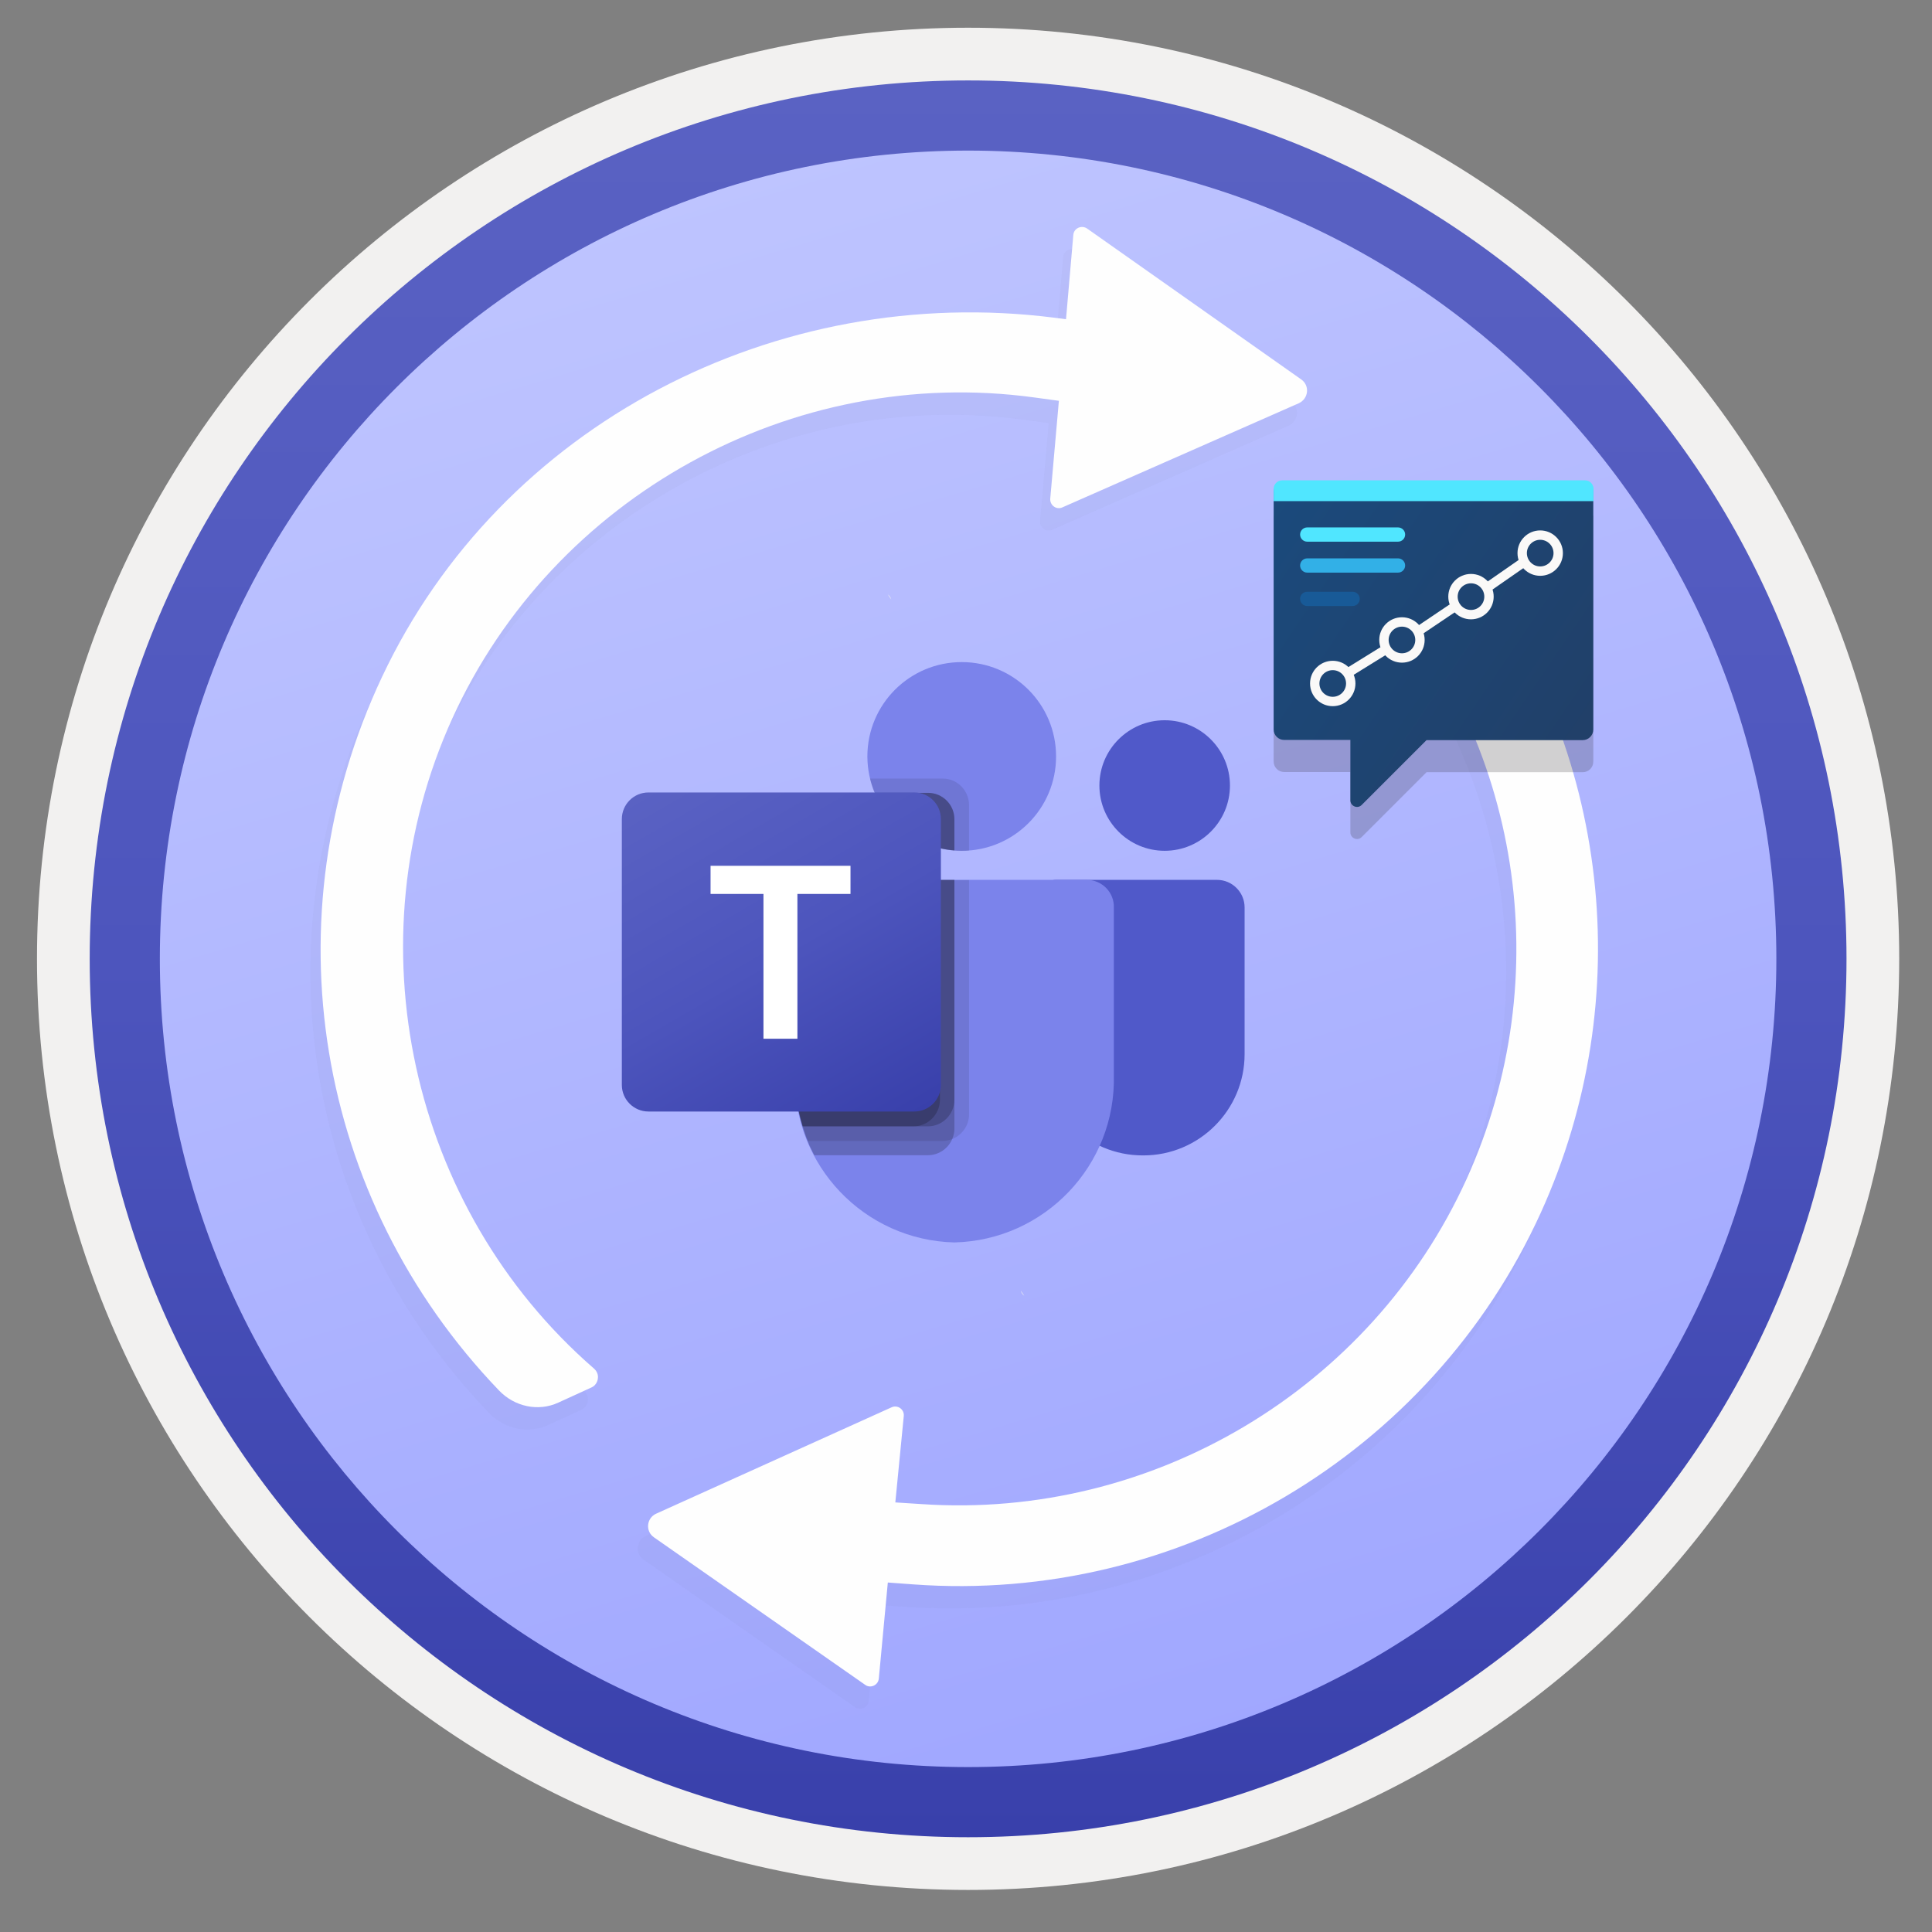 <svg width="103" height="103" viewBox="0 0 103 103" fill="none" xmlns="http://www.w3.org/2000/svg">
<rect x="0" y="0" width="103" height="103" fill="#808080" stroke="none"/>
<path d="M51.612 97.928C25.762 97.928 4.802 76.978 4.802 51.118C4.802 25.258 25.762 4.308 51.612 4.308C77.462 4.308 98.422 25.268 98.422 51.118C98.422 76.968 77.462 97.928 51.612 97.928Z" fill="url(#paint0_linear)"/>
<path fill-rule="evenodd" clip-rule="evenodd" d="M97.512 51.118C97.512 76.468 76.962 97.018 51.612 97.018C26.262 97.018 5.712 76.468 5.712 51.118C5.712 25.768 26.262 5.218 51.612 5.218C76.962 5.218 97.512 25.768 97.512 51.118ZM51.612 1.478C79.032 1.478 101.252 23.698 101.252 51.118C101.252 78.538 79.022 100.758 51.612 100.758C24.192 100.758 1.972 78.528 1.972 51.118C1.972 23.698 24.192 1.478 51.612 1.478Z" fill="#F2F1F0"/>
<path fill-rule="evenodd" clip-rule="evenodd" d="M51.612 94.208C27.812 94.208 8.522 74.918 8.522 51.118C8.522 27.318 27.812 8.028 51.612 8.028C75.412 8.028 94.702 27.318 94.702 51.118C94.702 74.918 75.412 94.208 51.612 94.208ZM98.442 51.118C98.442 76.978 77.472 97.948 51.612 97.948C25.752 97.948 4.782 76.978 4.782 51.118C4.782 25.258 25.752 4.288 51.612 4.288C77.472 4.288 98.442 25.248 98.442 51.118Z" fill="url(#paint1_linear)"/>
<path d="M56.292 46.908H64.882C65.692 46.908 66.353 47.568 66.353 48.378V56.198C66.353 59.178 63.932 61.598 60.953 61.598H60.922C57.943 61.598 55.523 59.178 55.523 56.198V47.678C55.523 47.248 55.873 46.908 56.292 46.908Z" fill="#5059C9"/>
<path d="M62.092 45.358C64.012 45.358 65.572 43.798 65.572 41.878C65.572 39.958 64.012 38.398 62.092 38.398C60.172 38.398 58.612 39.958 58.612 41.878C58.612 43.798 60.172 45.358 62.092 45.358Z" fill="#5059C9"/>
<path d="M51.272 45.358C54.052 45.358 56.302 43.108 56.302 40.328C56.302 37.548 54.052 35.298 51.272 35.298C48.492 35.298 46.242 37.548 46.242 40.328C46.252 43.108 48.502 45.358 51.272 45.358Z" fill="#7B83EB"/>
<path d="M57.972 46.908H43.802C43.002 46.928 42.362 47.598 42.382 48.398V57.318C42.272 62.128 46.072 66.118 50.882 66.238C55.692 66.118 59.502 62.128 59.382 57.318V48.398C59.412 47.588 58.772 46.928 57.972 46.908Z" fill="#7B83EB"/>
<path opacity="0.1" d="M51.663 46.908V59.408C51.663 59.978 51.313 60.498 50.783 60.718C50.613 60.788 50.433 60.828 50.253 60.828H43.073C42.973 60.568 42.883 60.318 42.803 60.058C42.533 59.168 42.393 58.248 42.393 57.318V48.398C42.373 47.598 43.003 46.938 43.803 46.918H51.663V46.908Z" fill="black"/>
<path opacity="0.2" d="M50.883 46.908V60.178C50.883 60.358 50.843 60.538 50.773 60.708C50.553 61.238 50.042 61.588 49.462 61.588H43.413C43.282 61.328 43.153 61.078 43.053 60.818C42.943 60.558 42.862 60.308 42.782 60.048C42.513 59.158 42.373 58.238 42.373 57.308V48.388C42.352 47.588 42.983 46.928 43.782 46.908H50.883Z" fill="black"/>
<path opacity="0.2" d="M50.882 46.908V58.638C50.872 59.418 50.242 60.048 49.472 60.048H42.792C42.522 59.158 42.382 58.238 42.382 57.308V48.388C42.362 47.588 42.992 46.928 43.792 46.908H50.882V46.908Z" fill="black"/>
<path opacity="0.2" d="M50.112 46.908V58.638C50.102 59.418 49.472 60.048 48.702 60.048H42.792C42.522 59.158 42.382 58.238 42.382 57.308V48.388C42.362 47.588 42.992 46.928 43.792 46.908H50.112V46.908Z" fill="black"/>
<path opacity="0.1" d="M51.662 42.908V45.348C51.532 45.358 51.402 45.368 51.272 45.368C51.142 45.368 51.012 45.358 50.882 45.348C50.622 45.328 50.362 45.288 50.112 45.228C48.542 44.858 47.252 43.758 46.632 42.278C46.522 42.028 46.442 41.768 46.382 41.508H50.242C51.022 41.498 51.652 42.128 51.662 42.908Z" fill="black"/>
<path opacity="0.2" d="M50.882 43.678V45.338C50.622 45.318 50.362 45.278 50.112 45.218C48.542 44.848 47.252 43.748 46.632 42.268H49.472C50.252 42.268 50.882 42.898 50.882 43.678Z" fill="black"/>
<path opacity="0.2" d="M50.882 43.678V45.338C50.622 45.318 50.362 45.278 50.112 45.218C48.542 44.848 47.252 43.748 46.632 42.268H49.472C50.252 42.268 50.882 42.898 50.882 43.678Z" fill="black"/>
<path opacity="0.2" d="M50.112 43.678V45.218C48.542 44.848 47.252 43.748 46.632 42.268H48.692C49.482 42.268 50.112 42.898 50.112 43.678Z" fill="black"/>
<path d="M34.572 42.248H48.742C49.522 42.248 50.162 42.878 50.162 43.668V57.838C50.162 58.618 49.532 59.258 48.742 59.258H34.572C33.792 59.258 33.152 58.628 33.152 57.838V43.668C33.152 42.888 33.782 42.248 34.572 42.248Z" fill="url(#paint2_linear)"/>
<path d="M45.342 47.658H42.512V55.378H40.702V47.658H37.882V46.158H45.342V47.658Z" fill="white"/>
<path d="M54.602 69.088C54.592 69.088 54.602 69.078 54.602 69.078C54.602 69.088 54.602 69.088 54.602 69.088Z" fill="#F2F1F0"/>
<path d="M54.602 69.078C54.532 68.968 54.422 68.808 54.422 68.808C54.452 68.928 54.522 69.018 54.602 69.078Z" fill="#F2F1F0"/>
<path d="M54.602 69.088C54.662 69.188 54.662 69.168 54.602 69.088V69.088Z" fill="#F2F1F0"/>
<path d="M47.332 31.688C47.402 31.798 47.512 31.958 47.512 31.958C47.482 31.848 47.422 31.758 47.332 31.688Z" fill="#F2F1F0"/>
<path d="M47.343 31.668C47.352 31.668 47.343 31.678 47.343 31.678C47.333 31.678 47.333 31.678 47.343 31.668Z" fill="#F2F1F0"/>
<path d="M47.342 31.668C47.272 31.578 47.282 31.608 47.342 31.668V31.668Z" fill="#F2F1F0"/>
<path d="M71.882 47.788C71.882 47.798 71.872 47.788 71.872 47.788C71.882 47.788 71.882 47.788 71.882 47.788Z" fill="#F2F1F0"/>
<g opacity="0.15">
<path opacity="0.15" d="M48.602 81.368C60.882 82.198 72.552 75.248 77.642 64.048C82.532 53.288 80.572 40.658 72.652 31.888C72.482 31.708 72.492 31.488 72.522 31.378C72.542 31.288 72.612 31.058 72.872 30.928L74.332 30.258C75.492 29.738 76.902 30.098 77.682 31.128C85.282 41.108 86.792 54.418 81.602 65.848C75.742 78.738 62.302 86.698 48.152 85.658L46.792 85.558L46.312 90.678C46.282 91.028 45.872 91.218 45.592 91.018L34.312 83.148C33.842 82.818 33.922 82.118 34.432 81.888L46.982 76.218C47.302 76.068 47.672 76.328 47.632 76.688L47.182 81.288L48.602 81.368Z" fill="#1F1D20"/>
<path opacity="0.15" d="M56.102 28.238C55.782 28.388 55.422 28.128 55.452 27.768L55.912 22.558L54.592 22.378C41.712 20.618 28.952 27.658 23.572 39.498C18.182 51.358 21.292 65.598 31.122 74.148C31.352 74.348 31.352 74.588 31.332 74.698C31.322 74.748 31.312 74.808 31.282 74.868C31.232 74.978 31.142 75.098 30.972 75.168L29.222 75.968C28.162 76.458 26.892 76.188 26.062 75.318C16.252 65.098 13.782 50.118 19.822 37.288C26.172 23.778 40.862 16.238 55.672 18.118L56.292 18.198L56.682 13.698C56.712 13.348 57.122 13.158 57.422 13.368L68.832 21.418C69.302 21.748 69.222 22.448 68.702 22.688L56.102 28.238Z" fill="#1F1D20"/>
</g>
<path d="M49.142 80.188C61.422 81.018 73.092 74.068 78.182 62.868C83.072 52.108 81.112 39.478 73.192 30.708C73.022 30.528 73.032 30.308 73.062 30.198C73.082 30.108 73.152 29.878 73.412 29.748L74.872 29.078C76.032 28.558 77.442 28.918 78.222 29.948C85.822 39.918 87.332 53.228 82.142 64.658C76.282 77.548 62.842 85.508 48.692 84.468L47.332 84.368L46.852 89.488C46.822 89.838 46.412 90.028 46.132 89.828L34.862 81.958C34.392 81.628 34.472 80.928 34.982 80.698L47.532 75.028C47.852 74.878 48.222 75.138 48.182 75.498L47.732 80.098L49.142 80.188Z" fill="#FEFEFE"/>
<path d="M56.642 27.048C56.322 27.198 55.962 26.938 55.992 26.578L56.452 21.368L55.132 21.188C42.252 19.428 29.492 26.468 24.112 38.308C18.722 50.168 21.832 64.408 31.662 72.958C31.892 73.158 31.892 73.398 31.872 73.508C31.862 73.558 31.852 73.618 31.822 73.678C31.772 73.788 31.682 73.908 31.512 73.978L29.762 74.778C28.702 75.268 27.432 74.998 26.602 74.128C16.792 63.908 14.322 48.928 20.362 36.098C26.712 22.608 41.402 15.058 56.212 16.938L56.832 17.018L57.222 12.518C57.252 12.168 57.662 11.978 57.962 12.188L69.372 20.228C69.842 20.558 69.762 21.258 69.242 21.498L56.642 27.048Z" fill="#FEFEFE"/>
<path opacity="0.2" d="M84.942 27.488H67.902V40.598C67.902 40.908 68.152 41.158 68.462 41.158H71.992V44.378C71.992 44.688 72.372 44.848 72.592 44.628L76.052 41.168H84.382C84.692 41.168 84.942 40.918 84.942 40.608V27.488Z" fill="#1F1D21"/>
<path d="M84.492 25.768H68.352C68.102 25.768 67.902 25.978 67.902 26.218V38.888C67.902 39.198 68.152 39.448 68.462 39.448H71.992V42.668C71.992 42.978 72.372 43.138 72.592 42.918L76.052 39.458H84.382C84.692 39.458 84.942 39.198 84.942 38.898V26.218C84.942 25.968 84.742 25.768 84.492 25.768Z" fill="url(#paint3_linear)"/>
<path d="M71.052 37.398C71.582 37.398 72.012 36.968 72.012 36.438C72.012 35.908 71.582 35.478 71.052 35.478C70.522 35.478 70.092 35.908 70.092 36.438C70.092 36.968 70.522 37.398 71.052 37.398Z" stroke="#FAF9F8" stroke-width="0.5" stroke-miterlimit="10"/>
<path d="M82.112 30.448C82.642 30.448 83.072 30.018 83.072 29.488C83.072 28.958 82.642 28.528 82.112 28.528C81.582 28.528 81.152 28.958 81.152 29.488C81.152 30.018 81.582 30.448 82.112 30.448Z" stroke="#FAF9F8" stroke-width="0.5" stroke-miterlimit="10"/>
<path d="M74.742 35.078C75.272 35.078 75.702 34.648 75.702 34.118C75.702 33.588 75.272 33.158 74.742 33.158C74.212 33.158 73.782 33.588 73.782 34.118C73.782 34.648 74.212 35.078 74.742 35.078Z" stroke="#FAF9F8" stroke-width="0.5" stroke-miterlimit="10"/>
<path d="M78.422 32.768C78.953 32.768 79.382 32.338 79.382 31.808C79.382 31.278 78.953 30.848 78.422 30.848C77.892 30.848 77.462 31.278 77.462 31.808C77.462 32.338 77.892 32.768 78.422 32.768Z" stroke="#FAF9F8" stroke-width="0.5" stroke-miterlimit="10"/>
<path d="M71.772 35.928L73.903 34.608" stroke="#FAF9F8" stroke-width="0.5" stroke-miterlimit="10"/>
<path d="M75.632 33.638L77.562 32.338" stroke="#FAF9F8" stroke-width="0.5" stroke-miterlimit="10"/>
<path d="M79.222 31.368L81.322 29.908" stroke="#FAF9F8" stroke-width="0.5" stroke-miterlimit="10"/>
<path d="M74.532 28.118H69.692C69.483 28.118 69.312 28.288 69.312 28.498C69.312 28.708 69.483 28.878 69.692 28.878H74.532C74.743 28.878 74.912 28.708 74.912 28.498C74.912 28.288 74.743 28.118 74.532 28.118Z" fill="#50E6FF"/>
<path d="M74.532 29.768H69.692C69.483 29.768 69.312 29.938 69.312 30.148C69.312 30.358 69.483 30.528 69.692 30.528H74.532C74.743 30.528 74.912 30.358 74.912 30.148C74.912 29.938 74.743 29.768 74.532 29.768Z" fill="#32B0E7"/>
<path fill-rule="evenodd" clip-rule="evenodd" d="M69.692 31.548H72.112C72.322 31.548 72.492 31.718 72.492 31.928C72.492 32.138 72.322 32.308 72.112 32.308H69.692C69.482 32.308 69.312 32.138 69.312 31.928C69.302 31.728 69.472 31.548 69.692 31.548Z" fill="#185A97"/>
<path d="M84.962 26.058C84.942 25.798 84.752 25.608 84.502 25.608H68.352C68.102 25.608 67.902 25.818 67.902 26.058V26.718H84.952V26.058H84.962Z" fill="#50E6FF"/>
<defs>
<linearGradient id="paint0_linear" x1="36.555" y1="0.679" x2="66.791" y2="101.97" gradientUnits="userSpaceOnUse">
<stop stop-color="#C1C7FF"/>
<stop offset="1" stop-color="#9DA4FF"/>
</linearGradient>
<linearGradient id="paint1_linear" x1="51.612" y1="4.288" x2="51.612" y2="97.948" gradientUnits="userSpaceOnUse">
<stop stop-color="#5A62C3"/>
<stop offset="0.5" stop-color="#4D55BD"/>
<stop offset="1" stop-color="#3940AB"/>
</linearGradient>
<linearGradient id="paint2_linear" x1="36.105" y1="41.145" x2="47.203" y2="60.367" gradientUnits="userSpaceOnUse">
<stop stop-color="#5A62C3"/>
<stop offset="0.5" stop-color="#4D55BD"/>
<stop offset="1" stop-color="#3940AB"/>
</linearGradient>
<linearGradient id="paint3_linear" x1="50.375" y1="15.359" x2="155.912" y2="86.934" gradientUnits="userSpaceOnUse">
<stop stop-color="#15548F"/>
<stop offset="0.418" stop-color="#243A5E"/>
<stop offset="0.968" stop-color="#1A2C45"/>
</linearGradient>
</defs>
</svg>
